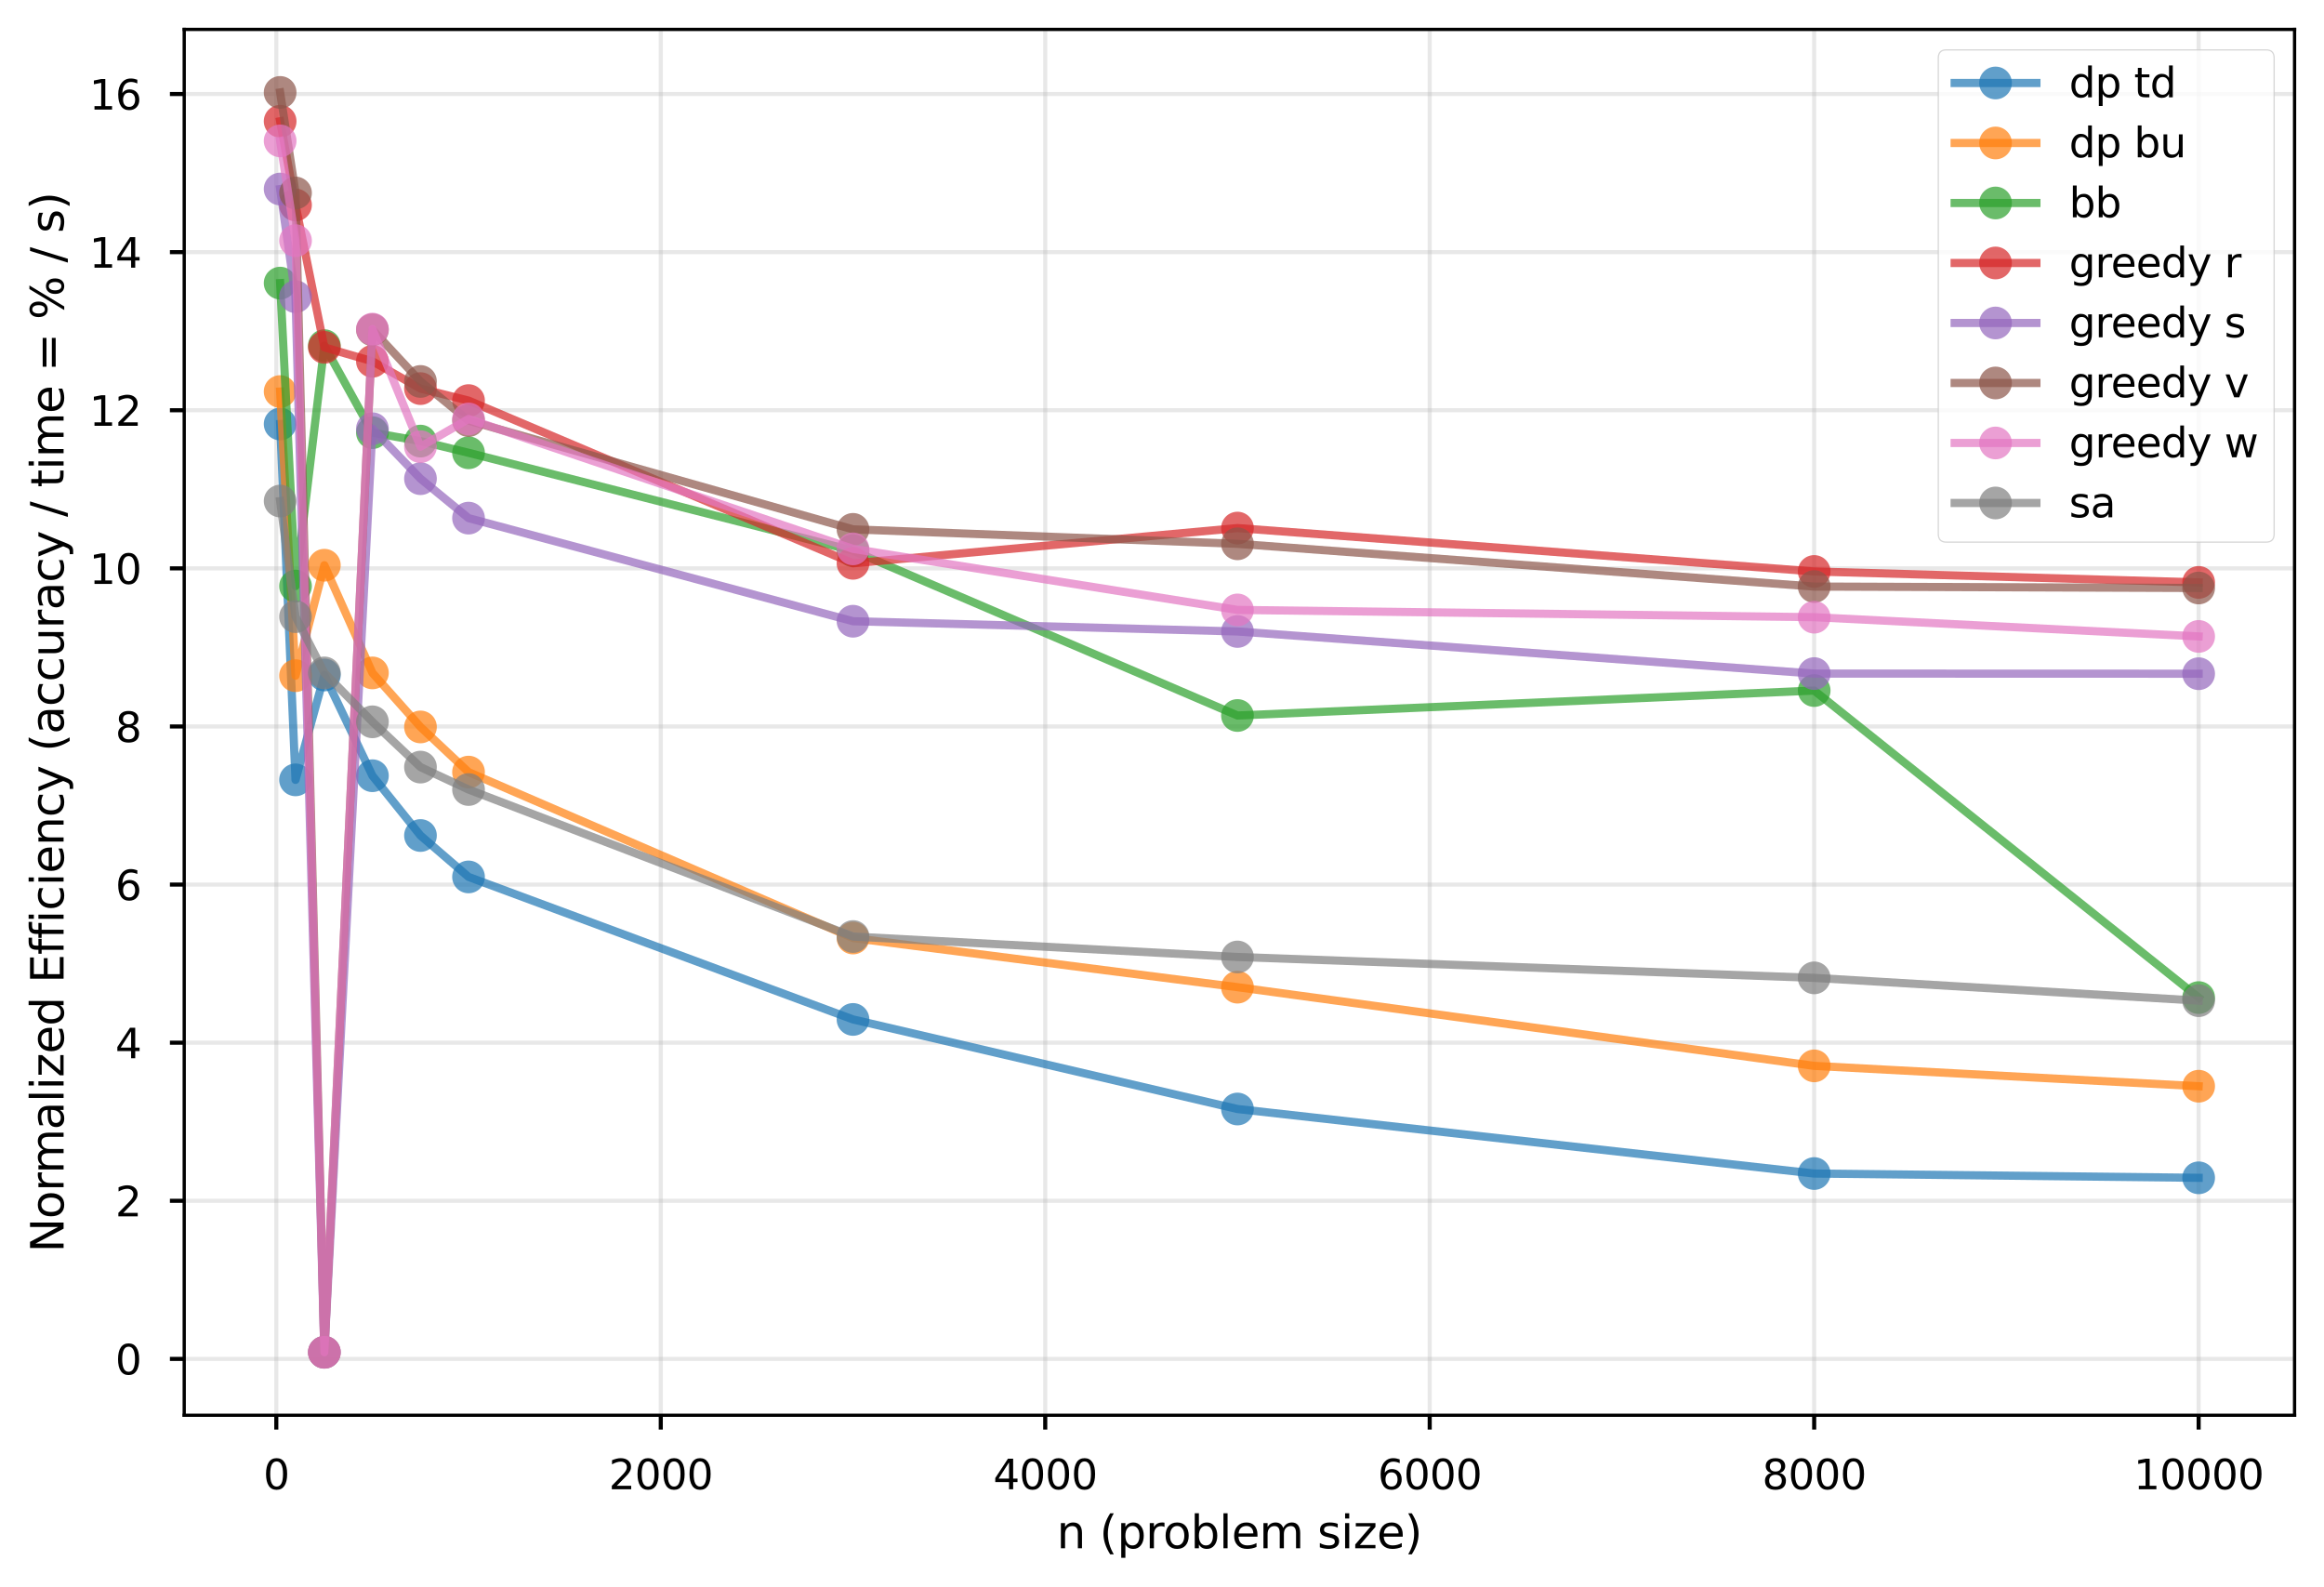 <?xml version="1.0" encoding="utf-8" standalone="no"?>
<!DOCTYPE svg PUBLIC "-//W3C//DTD SVG 1.1//EN"
  "http://www.w3.org/Graphics/SVG/1.1/DTD/svg11.dtd">
<svg xmlns:xlink="http://www.w3.org/1999/xlink" width="568.591pt" height="388.244pt" viewBox="0 0 568.591 388.244" xmlns="http://www.w3.org/2000/svg" version="1.1">
 <defs>
  <style type="text/css">*{stroke-linejoin: round; stroke-linecap: butt}</style>
 </defs>
 <g id="figure_1">
  <g id="patch_1">
   <path d="M 0 388.244 
L 568.591 388.244 
L 568.591 0 
L 0 0 
z
" style="fill: #ffffff"/>
  </g>
  <g id="axes_1">
   <g id="patch_2">
    <path d="M 45.071 346.22 
L 561.391 346.22 
L 561.391 7.2 
L 45.071 7.2 
z
" style="fill: #ffffff"/>
   </g>
   <g id="matplotlib.axis_1">
    <g id="xtick_1">
     <g id="line2d_1">
      <path d="M 67.599 346.22 
L 67.599 7.2 
" clip-path="url(#pded23fecae)" style="fill: none; stroke: #b0b0b0; stroke-opacity: 0.3; stroke-linecap: square"/>
     </g>
     <g id="line2d_2">
      <defs>
       <path id="mdfce7fea91" d="M 0 0 
L 0 3.5 
" style="stroke: #000000"/>
      </defs>
      <g>
       <use xlink:href="#mdfce7fea91" x="67.599" y="346.22" style="stroke: #000000"/>
      </g>
     </g>
     <g id="text_1">
      <!-- 0 -->
      <g transform="translate(64.418 364.318) scale(0.1 -0.1)">
       <defs>
        <path id="DejaVuSans-30" d="M 2034 4250 
Q 1547 4250 1301 3770 
Q 1056 3291 1056 2328 
Q 1056 1369 1301 889 
Q 1547 409 2034 409 
Q 2525 409 2770 889 
Q 3016 1369 3016 2328 
Q 3016 3291 2770 3770 
Q 2525 4250 2034 4250 
z
M 2034 4750 
Q 2819 4750 3233 4129 
Q 3647 3509 3647 2328 
Q 3647 1150 3233 529 
Q 2819 -91 2034 -91 
Q 1250 -91 836 529 
Q 422 1150 422 2328 
Q 422 3509 836 4129 
Q 1250 4750 2034 4750 
z
" transform="scale(0.016)"/>
       </defs>
       <use xlink:href="#DejaVuSans-30"/>
      </g>
     </g>
    </g>
    <g id="xtick_2">
     <g id="line2d_3">
      <path d="M 161.664 346.22 
L 161.664 7.2 
" clip-path="url(#pded23fecae)" style="fill: none; stroke: #b0b0b0; stroke-opacity: 0.3; stroke-linecap: square"/>
     </g>
     <g id="line2d_4">
      <g>
       <use xlink:href="#mdfce7fea91" x="161.664" y="346.22" style="stroke: #000000"/>
      </g>
     </g>
     <g id="text_2">
      <!-- 2000 -->
      <g transform="translate(148.939 364.318) scale(0.1 -0.1)">
       <defs>
        <path id="DejaVuSans-32" d="M 1228 531 
L 3431 531 
L 3431 0 
L 469 0 
L 469 531 
Q 828 903 1448 1529 
Q 2069 2156 2228 2338 
Q 2531 2678 2651 2914 
Q 2772 3150 2772 3378 
Q 2772 3750 2511 3984 
Q 2250 4219 1831 4219 
Q 1534 4219 1204 4116 
Q 875 4013 500 3803 
L 500 4441 
Q 881 4594 1212 4672 
Q 1544 4750 1819 4750 
Q 2544 4750 2975 4387 
Q 3406 4025 3406 3419 
Q 3406 3131 3298 2873 
Q 3191 2616 2906 2266 
Q 2828 2175 2409 1742 
Q 1991 1309 1228 531 
z
" transform="scale(0.016)"/>
       </defs>
       <use xlink:href="#DejaVuSans-32"/>
       <use xlink:href="#DejaVuSans-30" transform="translate(63.623 0)"/>
       <use xlink:href="#DejaVuSans-30" transform="translate(127.246 0)"/>
       <use xlink:href="#DejaVuSans-30" transform="translate(190.869 0)"/>
      </g>
     </g>
    </g>
    <g id="xtick_3">
     <g id="line2d_5">
      <path d="M 255.728 346.22 
L 255.728 7.2 
" clip-path="url(#pded23fecae)" style="fill: none; stroke: #b0b0b0; stroke-opacity: 0.3; stroke-linecap: square"/>
     </g>
     <g id="line2d_6">
      <g>
       <use xlink:href="#mdfce7fea91" x="255.728" y="346.22" style="stroke: #000000"/>
      </g>
     </g>
     <g id="text_3">
      <!-- 4000 -->
      <g transform="translate(243.003 364.318) scale(0.1 -0.1)">
       <defs>
        <path id="DejaVuSans-34" d="M 2419 4116 
L 825 1625 
L 2419 1625 
L 2419 4116 
z
M 2253 4666 
L 3047 4666 
L 3047 1625 
L 3713 1625 
L 3713 1100 
L 3047 1100 
L 3047 0 
L 2419 0 
L 2419 1100 
L 313 1100 
L 313 1709 
L 2253 4666 
z
" transform="scale(0.016)"/>
       </defs>
       <use xlink:href="#DejaVuSans-34"/>
       <use xlink:href="#DejaVuSans-30" transform="translate(63.623 0)"/>
       <use xlink:href="#DejaVuSans-30" transform="translate(127.246 0)"/>
       <use xlink:href="#DejaVuSans-30" transform="translate(190.869 0)"/>
      </g>
     </g>
    </g>
    <g id="xtick_4">
     <g id="line2d_7">
      <path d="M 349.793 346.22 
L 349.793 7.2 
" clip-path="url(#pded23fecae)" style="fill: none; stroke: #b0b0b0; stroke-opacity: 0.3; stroke-linecap: square"/>
     </g>
     <g id="line2d_8">
      <g>
       <use xlink:href="#mdfce7fea91" x="349.793" y="346.22" style="stroke: #000000"/>
      </g>
     </g>
     <g id="text_4">
      <!-- 6000 -->
      <g transform="translate(337.068 364.318) scale(0.1 -0.1)">
       <defs>
        <path id="DejaVuSans-36" d="M 2113 2584 
Q 1688 2584 1439 2293 
Q 1191 2003 1191 1497 
Q 1191 994 1439 701 
Q 1688 409 2113 409 
Q 2538 409 2786 701 
Q 3034 994 3034 1497 
Q 3034 2003 2786 2293 
Q 2538 2584 2113 2584 
z
M 3366 4563 
L 3366 3988 
Q 3128 4100 2886 4159 
Q 2644 4219 2406 4219 
Q 1781 4219 1451 3797 
Q 1122 3375 1075 2522 
Q 1259 2794 1537 2939 
Q 1816 3084 2150 3084 
Q 2853 3084 3261 2657 
Q 3669 2231 3669 1497 
Q 3669 778 3244 343 
Q 2819 -91 2113 -91 
Q 1303 -91 875 529 
Q 447 1150 447 2328 
Q 447 3434 972 4092 
Q 1497 4750 2381 4750 
Q 2619 4750 2861 4703 
Q 3103 4656 3366 4563 
z
" transform="scale(0.016)"/>
       </defs>
       <use xlink:href="#DejaVuSans-36"/>
       <use xlink:href="#DejaVuSans-30" transform="translate(63.623 0)"/>
       <use xlink:href="#DejaVuSans-30" transform="translate(127.246 0)"/>
       <use xlink:href="#DejaVuSans-30" transform="translate(190.869 0)"/>
      </g>
     </g>
    </g>
    <g id="xtick_5">
     <g id="line2d_9">
      <path d="M 443.857 346.22 
L 443.857 7.2 
" clip-path="url(#pded23fecae)" style="fill: none; stroke: #b0b0b0; stroke-opacity: 0.3; stroke-linecap: square"/>
     </g>
     <g id="line2d_10">
      <g>
       <use xlink:href="#mdfce7fea91" x="443.857" y="346.22" style="stroke: #000000"/>
      </g>
     </g>
     <g id="text_5">
      <!-- 8000 -->
      <g transform="translate(431.132 364.318) scale(0.1 -0.1)">
       <defs>
        <path id="DejaVuSans-38" d="M 2034 2216 
Q 1584 2216 1326 1975 
Q 1069 1734 1069 1313 
Q 1069 891 1326 650 
Q 1584 409 2034 409 
Q 2484 409 2743 651 
Q 3003 894 3003 1313 
Q 3003 1734 2745 1975 
Q 2488 2216 2034 2216 
z
M 1403 2484 
Q 997 2584 770 2862 
Q 544 3141 544 3541 
Q 544 4100 942 4425 
Q 1341 4750 2034 4750 
Q 2731 4750 3128 4425 
Q 3525 4100 3525 3541 
Q 3525 3141 3298 2862 
Q 3072 2584 2669 2484 
Q 3125 2378 3379 2068 
Q 3634 1759 3634 1313 
Q 3634 634 3220 271 
Q 2806 -91 2034 -91 
Q 1263 -91 848 271 
Q 434 634 434 1313 
Q 434 1759 690 2068 
Q 947 2378 1403 2484 
z
M 1172 3481 
Q 1172 3119 1398 2916 
Q 1625 2713 2034 2713 
Q 2441 2713 2670 2916 
Q 2900 3119 2900 3481 
Q 2900 3844 2670 4047 
Q 2441 4250 2034 4250 
Q 1625 4250 1398 4047 
Q 1172 3844 1172 3481 
z
" transform="scale(0.016)"/>
       </defs>
       <use xlink:href="#DejaVuSans-38"/>
       <use xlink:href="#DejaVuSans-30" transform="translate(63.623 0)"/>
       <use xlink:href="#DejaVuSans-30" transform="translate(127.246 0)"/>
       <use xlink:href="#DejaVuSans-30" transform="translate(190.869 0)"/>
      </g>
     </g>
    </g>
    <g id="xtick_6">
     <g id="line2d_11">
      <path d="M 537.922 346.22 
L 537.922 7.2 
" clip-path="url(#pded23fecae)" style="fill: none; stroke: #b0b0b0; stroke-opacity: 0.3; stroke-linecap: square"/>
     </g>
     <g id="line2d_12">
      <g>
       <use xlink:href="#mdfce7fea91" x="537.922" y="346.22" style="stroke: #000000"/>
      </g>
     </g>
     <g id="text_6">
      <!-- 10000 -->
      <g transform="translate(522.016 364.318) scale(0.1 -0.1)">
       <defs>
        <path id="DejaVuSans-31" d="M 794 531 
L 1825 531 
L 1825 4091 
L 703 3866 
L 703 4441 
L 1819 4666 
L 2450 4666 
L 2450 531 
L 3481 531 
L 3481 0 
L 794 0 
L 794 531 
z
" transform="scale(0.016)"/>
       </defs>
       <use xlink:href="#DejaVuSans-31"/>
       <use xlink:href="#DejaVuSans-30" transform="translate(63.623 0)"/>
       <use xlink:href="#DejaVuSans-30" transform="translate(127.246 0)"/>
       <use xlink:href="#DejaVuSans-30" transform="translate(190.869 0)"/>
       <use xlink:href="#DejaVuSans-30" transform="translate(254.492 0)"/>
      </g>
     </g>
    </g>
    <g id="text_7">
     <!-- n (problem size) -->
     <g transform="translate(258.538 378.756) scale(0.11 -0.11)">
      <defs>
       <path id="DejaVuSans-6e" d="M 3513 2113 
L 3513 0 
L 2938 0 
L 2938 2094 
Q 2938 2591 2744 2837 
Q 2550 3084 2163 3084 
Q 1697 3084 1428 2787 
Q 1159 2491 1159 1978 
L 1159 0 
L 581 0 
L 581 3500 
L 1159 3500 
L 1159 2956 
Q 1366 3272 1645 3428 
Q 1925 3584 2291 3584 
Q 2894 3584 3203 3211 
Q 3513 2838 3513 2113 
z
" transform="scale(0.016)"/>
       <path id="DejaVuSans-20" transform="scale(0.016)"/>
       <path id="DejaVuSans-28" d="M 1984 4856 
Q 1566 4138 1362 3434 
Q 1159 2731 1159 2009 
Q 1159 1288 1364 580 
Q 1569 -128 1984 -844 
L 1484 -844 
Q 1016 -109 783 600 
Q 550 1309 550 2009 
Q 550 2706 781 3412 
Q 1013 4119 1484 4856 
L 1984 4856 
z
" transform="scale(0.016)"/>
       <path id="DejaVuSans-70" d="M 1159 525 
L 1159 -1331 
L 581 -1331 
L 581 3500 
L 1159 3500 
L 1159 2969 
Q 1341 3281 1617 3432 
Q 1894 3584 2278 3584 
Q 2916 3584 3314 3078 
Q 3713 2572 3713 1747 
Q 3713 922 3314 415 
Q 2916 -91 2278 -91 
Q 1894 -91 1617 61 
Q 1341 213 1159 525 
z
M 3116 1747 
Q 3116 2381 2855 2742 
Q 2594 3103 2138 3103 
Q 1681 3103 1420 2742 
Q 1159 2381 1159 1747 
Q 1159 1113 1420 752 
Q 1681 391 2138 391 
Q 2594 391 2855 752 
Q 3116 1113 3116 1747 
z
" transform="scale(0.016)"/>
       <path id="DejaVuSans-72" d="M 2631 2963 
Q 2534 3019 2420 3045 
Q 2306 3072 2169 3072 
Q 1681 3072 1420 2755 
Q 1159 2438 1159 1844 
L 1159 0 
L 581 0 
L 581 3500 
L 1159 3500 
L 1159 2956 
Q 1341 3275 1631 3429 
Q 1922 3584 2338 3584 
Q 2397 3584 2469 3576 
Q 2541 3569 2628 3553 
L 2631 2963 
z
" transform="scale(0.016)"/>
       <path id="DejaVuSans-6f" d="M 1959 3097 
Q 1497 3097 1228 2736 
Q 959 2375 959 1747 
Q 959 1119 1226 758 
Q 1494 397 1959 397 
Q 2419 397 2687 759 
Q 2956 1122 2956 1747 
Q 2956 2369 2687 2733 
Q 2419 3097 1959 3097 
z
M 1959 3584 
Q 2709 3584 3137 3096 
Q 3566 2609 3566 1747 
Q 3566 888 3137 398 
Q 2709 -91 1959 -91 
Q 1206 -91 779 398 
Q 353 888 353 1747 
Q 353 2609 779 3096 
Q 1206 3584 1959 3584 
z
" transform="scale(0.016)"/>
       <path id="DejaVuSans-62" d="M 3116 1747 
Q 3116 2381 2855 2742 
Q 2594 3103 2138 3103 
Q 1681 3103 1420 2742 
Q 1159 2381 1159 1747 
Q 1159 1113 1420 752 
Q 1681 391 2138 391 
Q 2594 391 2855 752 
Q 3116 1113 3116 1747 
z
M 1159 2969 
Q 1341 3281 1617 3432 
Q 1894 3584 2278 3584 
Q 2916 3584 3314 3078 
Q 3713 2572 3713 1747 
Q 3713 922 3314 415 
Q 2916 -91 2278 -91 
Q 1894 -91 1617 61 
Q 1341 213 1159 525 
L 1159 0 
L 581 0 
L 581 4863 
L 1159 4863 
L 1159 2969 
z
" transform="scale(0.016)"/>
       <path id="DejaVuSans-6c" d="M 603 4863 
L 1178 4863 
L 1178 0 
L 603 0 
L 603 4863 
z
" transform="scale(0.016)"/>
       <path id="DejaVuSans-65" d="M 3597 1894 
L 3597 1613 
L 953 1613 
Q 991 1019 1311 708 
Q 1631 397 2203 397 
Q 2534 397 2845 478 
Q 3156 559 3463 722 
L 3463 178 
Q 3153 47 2828 -22 
Q 2503 -91 2169 -91 
Q 1331 -91 842 396 
Q 353 884 353 1716 
Q 353 2575 817 3079 
Q 1281 3584 2069 3584 
Q 2775 3584 3186 3129 
Q 3597 2675 3597 1894 
z
M 3022 2063 
Q 3016 2534 2758 2815 
Q 2500 3097 2075 3097 
Q 1594 3097 1305 2825 
Q 1016 2553 972 2059 
L 3022 2063 
z
" transform="scale(0.016)"/>
       <path id="DejaVuSans-6d" d="M 3328 2828 
Q 3544 3216 3844 3400 
Q 4144 3584 4550 3584 
Q 5097 3584 5394 3201 
Q 5691 2819 5691 2113 
L 5691 0 
L 5113 0 
L 5113 2094 
Q 5113 2597 4934 2840 
Q 4756 3084 4391 3084 
Q 3944 3084 3684 2787 
Q 3425 2491 3425 1978 
L 3425 0 
L 2847 0 
L 2847 2094 
Q 2847 2600 2669 2842 
Q 2491 3084 2119 3084 
Q 1678 3084 1418 2786 
Q 1159 2488 1159 1978 
L 1159 0 
L 581 0 
L 581 3500 
L 1159 3500 
L 1159 2956 
Q 1356 3278 1631 3431 
Q 1906 3584 2284 3584 
Q 2666 3584 2933 3390 
Q 3200 3197 3328 2828 
z
" transform="scale(0.016)"/>
       <path id="DejaVuSans-73" d="M 2834 3397 
L 2834 2853 
Q 2591 2978 2328 3040 
Q 2066 3103 1784 3103 
Q 1356 3103 1142 2972 
Q 928 2841 928 2578 
Q 928 2378 1081 2264 
Q 1234 2150 1697 2047 
L 1894 2003 
Q 2506 1872 2764 1633 
Q 3022 1394 3022 966 
Q 3022 478 2636 193 
Q 2250 -91 1575 -91 
Q 1294 -91 989 -36 
Q 684 19 347 128 
L 347 722 
Q 666 556 975 473 
Q 1284 391 1588 391 
Q 1994 391 2212 530 
Q 2431 669 2431 922 
Q 2431 1156 2273 1281 
Q 2116 1406 1581 1522 
L 1381 1569 
Q 847 1681 609 1914 
Q 372 2147 372 2553 
Q 372 3047 722 3315 
Q 1072 3584 1716 3584 
Q 2034 3584 2315 3537 
Q 2597 3491 2834 3397 
z
" transform="scale(0.016)"/>
       <path id="DejaVuSans-69" d="M 603 3500 
L 1178 3500 
L 1178 0 
L 603 0 
L 603 3500 
z
M 603 4863 
L 1178 4863 
L 1178 4134 
L 603 4134 
L 603 4863 
z
" transform="scale(0.016)"/>
       <path id="DejaVuSans-7a" d="M 353 3500 
L 3084 3500 
L 3084 2975 
L 922 459 
L 3084 459 
L 3084 0 
L 275 0 
L 275 525 
L 2438 3041 
L 353 3041 
L 353 3500 
z
" transform="scale(0.016)"/>
       <path id="DejaVuSans-29" d="M 513 4856 
L 1013 4856 
Q 1481 4119 1714 3412 
Q 1947 2706 1947 2009 
Q 1947 1309 1714 600 
Q 1481 -109 1013 -844 
L 513 -844 
Q 928 -128 1133 580 
Q 1338 1288 1338 2009 
Q 1338 2731 1133 3434 
Q 928 4138 513 4856 
z
" transform="scale(0.016)"/>
      </defs>
      <use xlink:href="#DejaVuSans-6e"/>
      <use xlink:href="#DejaVuSans-20" transform="translate(63.379 0)"/>
      <use xlink:href="#DejaVuSans-28" transform="translate(95.166 0)"/>
      <use xlink:href="#DejaVuSans-70" transform="translate(134.18 0)"/>
      <use xlink:href="#DejaVuSans-72" transform="translate(197.656 0)"/>
      <use xlink:href="#DejaVuSans-6f" transform="translate(236.52 0)"/>
      <use xlink:href="#DejaVuSans-62" transform="translate(297.701 0)"/>
      <use xlink:href="#DejaVuSans-6c" transform="translate(361.178 0)"/>
      <use xlink:href="#DejaVuSans-65" transform="translate(388.961 0)"/>
      <use xlink:href="#DejaVuSans-6d" transform="translate(450.484 0)"/>
      <use xlink:href="#DejaVuSans-20" transform="translate(547.896 0)"/>
      <use xlink:href="#DejaVuSans-73" transform="translate(579.684 0)"/>
      <use xlink:href="#DejaVuSans-69" transform="translate(631.783 0)"/>
      <use xlink:href="#DejaVuSans-7a" transform="translate(659.566 0)"/>
      <use xlink:href="#DejaVuSans-65" transform="translate(712.057 0)"/>
      <use xlink:href="#DejaVuSans-29" transform="translate(773.58 0)"/>
     </g>
    </g>
   </g>
   <g id="matplotlib.axis_2">
    <g id="ytick_1">
     <g id="line2d_13">
      <path d="M 45.071 332.441 
L 561.391 332.441 
" clip-path="url(#pded23fecae)" style="fill: none; stroke: #b0b0b0; stroke-opacity: 0.3; stroke-linecap: square"/>
     </g>
     <g id="line2d_14">
      <defs>
       <path id="m48867c6279" d="M 0 0 
L -3.5 0 
" style="stroke: #000000"/>
      </defs>
      <g>
       <use xlink:href="#m48867c6279" x="45.071" y="332.441" style="stroke: #000000"/>
      </g>
     </g>
     <g id="text_8">
      <!-- 0 -->
      <g transform="translate(28.208 336.24) scale(0.1 -0.1)">
       <use xlink:href="#DejaVuSans-30"/>
      </g>
     </g>
    </g>
    <g id="ytick_2">
     <g id="line2d_15">
      <path d="M 45.071 293.761 
L 561.391 293.761 
" clip-path="url(#pded23fecae)" style="fill: none; stroke: #b0b0b0; stroke-opacity: 0.3; stroke-linecap: square"/>
     </g>
     <g id="line2d_16">
      <g>
       <use xlink:href="#m48867c6279" x="45.071" y="293.761" style="stroke: #000000"/>
      </g>
     </g>
     <g id="text_9">
      <!-- 2 -->
      <g transform="translate(28.208 297.56) scale(0.1 -0.1)">
       <use xlink:href="#DejaVuSans-32"/>
      </g>
     </g>
    </g>
    <g id="ytick_3">
     <g id="line2d_17">
      <path d="M 45.071 255.081 
L 561.391 255.081 
" clip-path="url(#pded23fecae)" style="fill: none; stroke: #b0b0b0; stroke-opacity: 0.3; stroke-linecap: square"/>
     </g>
     <g id="line2d_18">
      <g>
       <use xlink:href="#m48867c6279" x="45.071" y="255.081" style="stroke: #000000"/>
      </g>
     </g>
     <g id="text_10">
      <!-- 4 -->
      <g transform="translate(28.208 258.881) scale(0.1 -0.1)">
       <use xlink:href="#DejaVuSans-34"/>
      </g>
     </g>
    </g>
    <g id="ytick_4">
     <g id="line2d_19">
      <path d="M 45.071 216.402 
L 561.391 216.402 
" clip-path="url(#pded23fecae)" style="fill: none; stroke: #b0b0b0; stroke-opacity: 0.3; stroke-linecap: square"/>
     </g>
     <g id="line2d_20">
      <g>
       <use xlink:href="#m48867c6279" x="45.071" y="216.402" style="stroke: #000000"/>
      </g>
     </g>
     <g id="text_11">
      <!-- 6 -->
      <g transform="translate(28.208 220.201) scale(0.1 -0.1)">
       <use xlink:href="#DejaVuSans-36"/>
      </g>
     </g>
    </g>
    <g id="ytick_5">
     <g id="line2d_21">
      <path d="M 45.071 177.722 
L 561.391 177.722 
" clip-path="url(#pded23fecae)" style="fill: none; stroke: #b0b0b0; stroke-opacity: 0.3; stroke-linecap: square"/>
     </g>
     <g id="line2d_22">
      <g>
       <use xlink:href="#m48867c6279" x="45.071" y="177.722" style="stroke: #000000"/>
      </g>
     </g>
     <g id="text_12">
      <!-- 8 -->
      <g transform="translate(28.208 181.521) scale(0.1 -0.1)">
       <use xlink:href="#DejaVuSans-38"/>
      </g>
     </g>
    </g>
    <g id="ytick_6">
     <g id="line2d_23">
      <path d="M 45.071 139.042 
L 561.391 139.042 
" clip-path="url(#pded23fecae)" style="fill: none; stroke: #b0b0b0; stroke-opacity: 0.3; stroke-linecap: square"/>
     </g>
     <g id="line2d_24">
      <g>
       <use xlink:href="#m48867c6279" x="45.071" y="139.042" style="stroke: #000000"/>
      </g>
     </g>
     <g id="text_13">
      <!-- 10 -->
      <g transform="translate(21.846 142.842) scale(0.1 -0.1)">
       <use xlink:href="#DejaVuSans-31"/>
       <use xlink:href="#DejaVuSans-30" transform="translate(63.623 0)"/>
      </g>
     </g>
    </g>
    <g id="ytick_7">
     <g id="line2d_25">
      <path d="M 45.071 100.363 
L 561.391 100.363 
" clip-path="url(#pded23fecae)" style="fill: none; stroke: #b0b0b0; stroke-opacity: 0.3; stroke-linecap: square"/>
     </g>
     <g id="line2d_26">
      <g>
       <use xlink:href="#m48867c6279" x="45.071" y="100.363" style="stroke: #000000"/>
      </g>
     </g>
     <g id="text_14">
      <!-- 12 -->
      <g transform="translate(21.846 104.162) scale(0.1 -0.1)">
       <use xlink:href="#DejaVuSans-31"/>
       <use xlink:href="#DejaVuSans-32" transform="translate(63.623 0)"/>
      </g>
     </g>
    </g>
    <g id="ytick_8">
     <g id="line2d_27">
      <path d="M 45.071 61.683 
L 561.391 61.683 
" clip-path="url(#pded23fecae)" style="fill: none; stroke: #b0b0b0; stroke-opacity: 0.3; stroke-linecap: square"/>
     </g>
     <g id="line2d_28">
      <g>
       <use xlink:href="#m48867c6279" x="45.071" y="61.683" style="stroke: #000000"/>
      </g>
     </g>
     <g id="text_15">
      <!-- 14 -->
      <g transform="translate(21.846 65.482) scale(0.1 -0.1)">
       <use xlink:href="#DejaVuSans-31"/>
       <use xlink:href="#DejaVuSans-34" transform="translate(63.623 0)"/>
      </g>
     </g>
    </g>
    <g id="ytick_9">
     <g id="line2d_29">
      <path d="M 45.071 23.003 
L 561.391 23.003 
" clip-path="url(#pded23fecae)" style="fill: none; stroke: #b0b0b0; stroke-opacity: 0.3; stroke-linecap: square"/>
     </g>
     <g id="line2d_30">
      <g>
       <use xlink:href="#m48867c6279" x="45.071" y="23.003" style="stroke: #000000"/>
      </g>
     </g>
     <g id="text_16">
      <!-- 16 -->
      <g transform="translate(21.846 26.803) scale(0.1 -0.1)">
       <use xlink:href="#DejaVuSans-31"/>
       <use xlink:href="#DejaVuSans-36" transform="translate(63.623 0)"/>
      </g>
     </g>
    </g>
    <g id="text_17">
     <!-- Normalized Efficiency (accuracy / time = % / s) -->
     <g transform="translate(15.558 306.4) rotate(-90) scale(0.11 -0.11)">
      <defs>
       <path id="DejaVuSans-4e" d="M 628 4666 
L 1478 4666 
L 3547 763 
L 3547 4666 
L 4159 4666 
L 4159 0 
L 3309 0 
L 1241 3903 
L 1241 0 
L 628 0 
L 628 4666 
z
" transform="scale(0.016)"/>
       <path id="DejaVuSans-61" d="M 2194 1759 
Q 1497 1759 1228 1600 
Q 959 1441 959 1056 
Q 959 750 1161 570 
Q 1363 391 1709 391 
Q 2188 391 2477 730 
Q 2766 1069 2766 1631 
L 2766 1759 
L 2194 1759 
z
M 3341 1997 
L 3341 0 
L 2766 0 
L 2766 531 
Q 2569 213 2275 61 
Q 1981 -91 1556 -91 
Q 1019 -91 701 211 
Q 384 513 384 1019 
Q 384 1609 779 1909 
Q 1175 2209 1959 2209 
L 2766 2209 
L 2766 2266 
Q 2766 2663 2505 2880 
Q 2244 3097 1772 3097 
Q 1472 3097 1187 3025 
Q 903 2953 641 2809 
L 641 3341 
Q 956 3463 1253 3523 
Q 1550 3584 1831 3584 
Q 2591 3584 2966 3190 
Q 3341 2797 3341 1997 
z
" transform="scale(0.016)"/>
       <path id="DejaVuSans-64" d="M 2906 2969 
L 2906 4863 
L 3481 4863 
L 3481 0 
L 2906 0 
L 2906 525 
Q 2725 213 2448 61 
Q 2172 -91 1784 -91 
Q 1150 -91 751 415 
Q 353 922 353 1747 
Q 353 2572 751 3078 
Q 1150 3584 1784 3584 
Q 2172 3584 2448 3432 
Q 2725 3281 2906 2969 
z
M 947 1747 
Q 947 1113 1208 752 
Q 1469 391 1925 391 
Q 2381 391 2643 752 
Q 2906 1113 2906 1747 
Q 2906 2381 2643 2742 
Q 2381 3103 1925 3103 
Q 1469 3103 1208 2742 
Q 947 2381 947 1747 
z
" transform="scale(0.016)"/>
       <path id="DejaVuSans-45" d="M 628 4666 
L 3578 4666 
L 3578 4134 
L 1259 4134 
L 1259 2753 
L 3481 2753 
L 3481 2222 
L 1259 2222 
L 1259 531 
L 3634 531 
L 3634 0 
L 628 0 
L 628 4666 
z
" transform="scale(0.016)"/>
       <path id="DejaVuSans-66" d="M 2375 4863 
L 2375 4384 
L 1825 4384 
Q 1516 4384 1395 4259 
Q 1275 4134 1275 3809 
L 1275 3500 
L 2222 3500 
L 2222 3053 
L 1275 3053 
L 1275 0 
L 697 0 
L 697 3053 
L 147 3053 
L 147 3500 
L 697 3500 
L 697 3744 
Q 697 4328 969 4595 
Q 1241 4863 1831 4863 
L 2375 4863 
z
" transform="scale(0.016)"/>
       <path id="DejaVuSans-63" d="M 3122 3366 
L 3122 2828 
Q 2878 2963 2633 3030 
Q 2388 3097 2138 3097 
Q 1578 3097 1268 2742 
Q 959 2388 959 1747 
Q 959 1106 1268 751 
Q 1578 397 2138 397 
Q 2388 397 2633 464 
Q 2878 531 3122 666 
L 3122 134 
Q 2881 22 2623 -34 
Q 2366 -91 2075 -91 
Q 1284 -91 818 406 
Q 353 903 353 1747 
Q 353 2603 823 3093 
Q 1294 3584 2113 3584 
Q 2378 3584 2631 3529 
Q 2884 3475 3122 3366 
z
" transform="scale(0.016)"/>
       <path id="DejaVuSans-79" d="M 2059 -325 
Q 1816 -950 1584 -1140 
Q 1353 -1331 966 -1331 
L 506 -1331 
L 506 -850 
L 844 -850 
Q 1081 -850 1212 -737 
Q 1344 -625 1503 -206 
L 1606 56 
L 191 3500 
L 800 3500 
L 1894 763 
L 2988 3500 
L 3597 3500 
L 2059 -325 
z
" transform="scale(0.016)"/>
       <path id="DejaVuSans-75" d="M 544 1381 
L 544 3500 
L 1119 3500 
L 1119 1403 
Q 1119 906 1312 657 
Q 1506 409 1894 409 
Q 2359 409 2629 706 
Q 2900 1003 2900 1516 
L 2900 3500 
L 3475 3500 
L 3475 0 
L 2900 0 
L 2900 538 
Q 2691 219 2414 64 
Q 2138 -91 1772 -91 
Q 1169 -91 856 284 
Q 544 659 544 1381 
z
M 1991 3584 
L 1991 3584 
z
" transform="scale(0.016)"/>
       <path id="DejaVuSans-2f" d="M 1625 4666 
L 2156 4666 
L 531 -594 
L 0 -594 
L 1625 4666 
z
" transform="scale(0.016)"/>
       <path id="DejaVuSans-74" d="M 1172 4494 
L 1172 3500 
L 2356 3500 
L 2356 3053 
L 1172 3053 
L 1172 1153 
Q 1172 725 1289 603 
Q 1406 481 1766 481 
L 2356 481 
L 2356 0 
L 1766 0 
Q 1100 0 847 248 
Q 594 497 594 1153 
L 594 3053 
L 172 3053 
L 172 3500 
L 594 3500 
L 594 4494 
L 1172 4494 
z
" transform="scale(0.016)"/>
       <path id="DejaVuSans-3d" d="M 678 2906 
L 4684 2906 
L 4684 2381 
L 678 2381 
L 678 2906 
z
M 678 1631 
L 4684 1631 
L 4684 1100 
L 678 1100 
L 678 1631 
z
" transform="scale(0.016)"/>
       <path id="DejaVuSans-25" d="M 4653 2053 
Q 4381 2053 4226 1822 
Q 4072 1591 4072 1178 
Q 4072 772 4226 539 
Q 4381 306 4653 306 
Q 4919 306 5073 539 
Q 5228 772 5228 1178 
Q 5228 1588 5073 1820 
Q 4919 2053 4653 2053 
z
M 4653 2450 
Q 5147 2450 5437 2106 
Q 5728 1763 5728 1178 
Q 5728 594 5436 251 
Q 5144 -91 4653 -91 
Q 4153 -91 3862 251 
Q 3572 594 3572 1178 
Q 3572 1766 3864 2108 
Q 4156 2450 4653 2450 
z
M 1428 4353 
Q 1159 4353 1004 4120 
Q 850 3888 850 3481 
Q 850 3069 1003 2837 
Q 1156 2606 1428 2606 
Q 1700 2606 1854 2837 
Q 2009 3069 2009 3481 
Q 2009 3884 1853 4118 
Q 1697 4353 1428 4353 
z
M 4250 4750 
L 4750 4750 
L 1831 -91 
L 1331 -91 
L 4250 4750 
z
M 1428 4750 
Q 1922 4750 2215 4408 
Q 2509 4066 2509 3481 
Q 2509 2891 2217 2550 
Q 1925 2209 1428 2209 
Q 931 2209 642 2551 
Q 353 2894 353 3481 
Q 353 4063 643 4406 
Q 934 4750 1428 4750 
z
" transform="scale(0.016)"/>
      </defs>
      <use xlink:href="#DejaVuSans-4e"/>
      <use xlink:href="#DejaVuSans-6f" transform="translate(74.805 0)"/>
      <use xlink:href="#DejaVuSans-72" transform="translate(135.986 0)"/>
      <use xlink:href="#DejaVuSans-6d" transform="translate(175.35 0)"/>
      <use xlink:href="#DejaVuSans-61" transform="translate(272.762 0)"/>
      <use xlink:href="#DejaVuSans-6c" transform="translate(334.041 0)"/>
      <use xlink:href="#DejaVuSans-69" transform="translate(361.824 0)"/>
      <use xlink:href="#DejaVuSans-7a" transform="translate(389.607 0)"/>
      <use xlink:href="#DejaVuSans-65" transform="translate(442.098 0)"/>
      <use xlink:href="#DejaVuSans-64" transform="translate(503.621 0)"/>
      <use xlink:href="#DejaVuSans-20" transform="translate(567.098 0)"/>
      <use xlink:href="#DejaVuSans-45" transform="translate(598.885 0)"/>
      <use xlink:href="#DejaVuSans-66" transform="translate(662.068 0)"/>
      <use xlink:href="#DejaVuSans-66" transform="translate(697.273 0)"/>
      <use xlink:href="#DejaVuSans-69" transform="translate(732.479 0)"/>
      <use xlink:href="#DejaVuSans-63" transform="translate(760.262 0)"/>
      <use xlink:href="#DejaVuSans-69" transform="translate(815.242 0)"/>
      <use xlink:href="#DejaVuSans-65" transform="translate(843.025 0)"/>
      <use xlink:href="#DejaVuSans-6e" transform="translate(904.549 0)"/>
      <use xlink:href="#DejaVuSans-63" transform="translate(967.928 0)"/>
      <use xlink:href="#DejaVuSans-79" transform="translate(1022.908 0)"/>
      <use xlink:href="#DejaVuSans-20" transform="translate(1082.088 0)"/>
      <use xlink:href="#DejaVuSans-28" transform="translate(1113.875 0)"/>
      <use xlink:href="#DejaVuSans-61" transform="translate(1152.889 0)"/>
      <use xlink:href="#DejaVuSans-63" transform="translate(1214.168 0)"/>
      <use xlink:href="#DejaVuSans-63" transform="translate(1269.148 0)"/>
      <use xlink:href="#DejaVuSans-75" transform="translate(1324.129 0)"/>
      <use xlink:href="#DejaVuSans-72" transform="translate(1387.508 0)"/>
      <use xlink:href="#DejaVuSans-61" transform="translate(1428.621 0)"/>
      <use xlink:href="#DejaVuSans-63" transform="translate(1489.9 0)"/>
      <use xlink:href="#DejaVuSans-79" transform="translate(1544.881 0)"/>
      <use xlink:href="#DejaVuSans-20" transform="translate(1604.061 0)"/>
      <use xlink:href="#DejaVuSans-2f" transform="translate(1635.848 0)"/>
      <use xlink:href="#DejaVuSans-20" transform="translate(1669.539 0)"/>
      <use xlink:href="#DejaVuSans-74" transform="translate(1701.326 0)"/>
      <use xlink:href="#DejaVuSans-69" transform="translate(1740.535 0)"/>
      <use xlink:href="#DejaVuSans-6d" transform="translate(1768.318 0)"/>
      <use xlink:href="#DejaVuSans-65" transform="translate(1865.73 0)"/>
      <use xlink:href="#DejaVuSans-20" transform="translate(1927.254 0)"/>
      <use xlink:href="#DejaVuSans-3d" transform="translate(1959.041 0)"/>
      <use xlink:href="#DejaVuSans-20" transform="translate(2042.83 0)"/>
      <use xlink:href="#DejaVuSans-25" transform="translate(2074.617 0)"/>
      <use xlink:href="#DejaVuSans-20" transform="translate(2169.637 0)"/>
      <use xlink:href="#DejaVuSans-2f" transform="translate(2201.424 0)"/>
      <use xlink:href="#DejaVuSans-20" transform="translate(2235.115 0)"/>
      <use xlink:href="#DejaVuSans-73" transform="translate(2266.902 0)"/>
      <use xlink:href="#DejaVuSans-29" transform="translate(2319.002 0)"/>
     </g>
    </g>
   </g>
   <g id="line2d_31">
    <path d="M 68.54 103.73 
L 72.303 190.781 
L 79.357 165.129 
L 91.116 189.769 
L 102.874 204.394 
L 114.632 214.525 
L 208.696 249.389 
L 302.761 271.302 
L 443.857 287.087 
L 537.922 288.132 
" clip-path="url(#pded23fecae)" style="fill: none; stroke: #1f77b4; stroke-opacity: 0.7; stroke-width: 2; stroke-linecap: square"/>
    <defs>
     <path id="md047834a2c" d="M 0 4 
C 1.061 4 2.078 3.579 2.828 2.828 
C 3.579 2.078 4 1.061 4 0 
C 4 -1.061 3.579 -2.078 2.828 -2.828 
C 2.078 -3.579 1.061 -4 0 -4 
C -1.061 -4 -2.078 -3.579 -2.828 -2.828 
C -3.579 -2.078 -4 -1.061 -4 0 
C -4 1.061 -3.579 2.078 -2.828 2.828 
C -2.078 3.579 -1.061 4 0 4 
z
"/>
    </defs>
    <g clip-path="url(#pded23fecae)">
     <use xlink:href="#md047834a2c" x="68.54" y="103.73" style="fill: #1f77b4; fill-opacity: 0.7"/>
     <use xlink:href="#md047834a2c" x="72.303" y="190.781" style="fill: #1f77b4; fill-opacity: 0.7"/>
     <use xlink:href="#md047834a2c" x="79.357" y="165.129" style="fill: #1f77b4; fill-opacity: 0.7"/>
     <use xlink:href="#md047834a2c" x="91.116" y="189.769" style="fill: #1f77b4; fill-opacity: 0.7"/>
     <use xlink:href="#md047834a2c" x="102.874" y="204.394" style="fill: #1f77b4; fill-opacity: 0.7"/>
     <use xlink:href="#md047834a2c" x="114.632" y="214.525" style="fill: #1f77b4; fill-opacity: 0.7"/>
     <use xlink:href="#md047834a2c" x="208.696" y="249.389" style="fill: #1f77b4; fill-opacity: 0.7"/>
     <use xlink:href="#md047834a2c" x="302.761" y="271.302" style="fill: #1f77b4; fill-opacity: 0.7"/>
     <use xlink:href="#md047834a2c" x="443.857" y="287.087" style="fill: #1f77b4; fill-opacity: 0.7"/>
     <use xlink:href="#md047834a2c" x="537.922" y="288.132" style="fill: #1f77b4; fill-opacity: 0.7"/>
    </g>
   </g>
   <g id="line2d_32">
    <path d="M 68.54 95.785 
L 72.303 165.297 
L 79.357 138.274 
L 91.116 164.616 
L 102.874 177.836 
L 114.632 188.882 
L 208.696 229.472 
L 302.761 241.496 
L 443.857 260.749 
L 537.922 265.725 
" clip-path="url(#pded23fecae)" style="fill: none; stroke: #ff7f0e; stroke-opacity: 0.7; stroke-width: 2; stroke-linecap: square"/>
    <defs>
     <path id="mb4ab78c186" d="M 0 4 
C 1.061 4 2.078 3.579 2.828 2.828 
C 3.579 2.078 4 1.061 4 0 
C 4 -1.061 3.579 -2.078 2.828 -2.828 
C 2.078 -3.579 1.061 -4 0 -4 
C -1.061 -4 -2.078 -3.579 -2.828 -2.828 
C -3.579 -2.078 -4 -1.061 -4 0 
C -4 1.061 -3.579 2.078 -2.828 2.828 
C -2.078 3.579 -1.061 4 0 4 
z
"/>
    </defs>
    <g clip-path="url(#pded23fecae)">
     <use xlink:href="#mb4ab78c186" x="68.54" y="95.785" style="fill: #ff7f0e; fill-opacity: 0.7"/>
     <use xlink:href="#mb4ab78c186" x="72.303" y="165.297" style="fill: #ff7f0e; fill-opacity: 0.7"/>
     <use xlink:href="#mb4ab78c186" x="79.357" y="138.274" style="fill: #ff7f0e; fill-opacity: 0.7"/>
     <use xlink:href="#mb4ab78c186" x="91.116" y="164.616" style="fill: #ff7f0e; fill-opacity: 0.7"/>
     <use xlink:href="#mb4ab78c186" x="102.874" y="177.836" style="fill: #ff7f0e; fill-opacity: 0.7"/>
     <use xlink:href="#mb4ab78c186" x="114.632" y="188.882" style="fill: #ff7f0e; fill-opacity: 0.7"/>
     <use xlink:href="#mb4ab78c186" x="208.696" y="229.472" style="fill: #ff7f0e; fill-opacity: 0.7"/>
     <use xlink:href="#mb4ab78c186" x="302.761" y="241.496" style="fill: #ff7f0e; fill-opacity: 0.7"/>
     <use xlink:href="#mb4ab78c186" x="443.857" y="260.749" style="fill: #ff7f0e; fill-opacity: 0.7"/>
     <use xlink:href="#mb4ab78c186" x="537.922" y="265.725" style="fill: #ff7f0e; fill-opacity: 0.7"/>
    </g>
   </g>
   <g id="line2d_33">
    <path d="M 68.54 69.257 
L 72.303 143.375 
L 79.357 84.556 
L 91.116 105.843 
L 102.874 107.907 
L 114.632 110.767 
L 208.696 134.719 
L 302.761 175.035 
L 443.857 168.933 
L 537.922 244.042 
" clip-path="url(#pded23fecae)" style="fill: none; stroke: #2ca02c; stroke-opacity: 0.7; stroke-width: 2; stroke-linecap: square"/>
    <defs>
     <path id="md02e6dd4b0" d="M 0 4 
C 1.061 4 2.078 3.579 2.828 2.828 
C 3.579 2.078 4 1.061 4 0 
C 4 -1.061 3.579 -2.078 2.828 -2.828 
C 2.078 -3.579 1.061 -4 0 -4 
C -1.061 -4 -2.078 -3.579 -2.828 -2.828 
C -3.579 -2.078 -4 -1.061 -4 0 
C -4 1.061 -3.579 2.078 -2.828 2.828 
C -2.078 3.579 -1.061 4 0 4 
z
"/>
    </defs>
    <g clip-path="url(#pded23fecae)">
     <use xlink:href="#md02e6dd4b0" x="68.54" y="69.257" style="fill: #2ca02c; fill-opacity: 0.7"/>
     <use xlink:href="#md02e6dd4b0" x="72.303" y="143.375" style="fill: #2ca02c; fill-opacity: 0.7"/>
     <use xlink:href="#md02e6dd4b0" x="79.357" y="84.556" style="fill: #2ca02c; fill-opacity: 0.7"/>
     <use xlink:href="#md02e6dd4b0" x="91.116" y="105.843" style="fill: #2ca02c; fill-opacity: 0.7"/>
     <use xlink:href="#md02e6dd4b0" x="102.874" y="107.907" style="fill: #2ca02c; fill-opacity: 0.7"/>
     <use xlink:href="#md02e6dd4b0" x="114.632" y="110.767" style="fill: #2ca02c; fill-opacity: 0.7"/>
     <use xlink:href="#md02e6dd4b0" x="208.696" y="134.719" style="fill: #2ca02c; fill-opacity: 0.7"/>
     <use xlink:href="#md02e6dd4b0" x="302.761" y="175.035" style="fill: #2ca02c; fill-opacity: 0.7"/>
     <use xlink:href="#md02e6dd4b0" x="443.857" y="168.933" style="fill: #2ca02c; fill-opacity: 0.7"/>
     <use xlink:href="#md02e6dd4b0" x="537.922" y="244.042" style="fill: #2ca02c; fill-opacity: 0.7"/>
    </g>
   </g>
   <g id="line2d_34">
    <path d="M 68.54 29.663 
L 72.303 50.138 
L 79.357 84.972 
L 91.116 88.384 
L 102.874 95.066 
L 114.632 97.996 
L 208.696 137.809 
L 302.761 129.185 
L 443.857 139.798 
L 537.922 142.473 
" clip-path="url(#pded23fecae)" style="fill: none; stroke: #d62728; stroke-opacity: 0.7; stroke-width: 2; stroke-linecap: square"/>
    <defs>
     <path id="ma5f5dd3470" d="M 0 4 
C 1.061 4 2.078 3.579 2.828 2.828 
C 3.579 2.078 4 1.061 4 0 
C 4 -1.061 3.579 -2.078 2.828 -2.828 
C 2.078 -3.579 1.061 -4 0 -4 
C -1.061 -4 -2.078 -3.579 -2.828 -2.828 
C -3.579 -2.078 -4 -1.061 -4 0 
C -4 1.061 -3.579 2.078 -2.828 2.828 
C -2.078 3.579 -1.061 4 0 4 
z
"/>
    </defs>
    <g clip-path="url(#pded23fecae)">
     <use xlink:href="#ma5f5dd3470" x="68.54" y="29.663" style="fill: #d62728; fill-opacity: 0.7"/>
     <use xlink:href="#ma5f5dd3470" x="72.303" y="50.138" style="fill: #d62728; fill-opacity: 0.7"/>
     <use xlink:href="#ma5f5dd3470" x="79.357" y="84.972" style="fill: #d62728; fill-opacity: 0.7"/>
     <use xlink:href="#ma5f5dd3470" x="91.116" y="88.384" style="fill: #d62728; fill-opacity: 0.7"/>
     <use xlink:href="#ma5f5dd3470" x="102.874" y="95.066" style="fill: #d62728; fill-opacity: 0.7"/>
     <use xlink:href="#ma5f5dd3470" x="114.632" y="97.996" style="fill: #d62728; fill-opacity: 0.7"/>
     <use xlink:href="#ma5f5dd3470" x="208.696" y="137.809" style="fill: #d62728; fill-opacity: 0.7"/>
     <use xlink:href="#ma5f5dd3470" x="302.761" y="129.185" style="fill: #d62728; fill-opacity: 0.7"/>
     <use xlink:href="#ma5f5dd3470" x="443.857" y="139.798" style="fill: #d62728; fill-opacity: 0.7"/>
     <use xlink:href="#ma5f5dd3470" x="537.922" y="142.473" style="fill: #d62728; fill-opacity: 0.7"/>
    </g>
   </g>
   <g id="line2d_35">
    <path d="M 68.54 46.242 
L 72.303 72.581 
L 79.357 330.81 
L 91.116 104.873 
L 102.874 117.102 
L 114.632 126.749 
L 208.696 151.974 
L 302.761 154.479 
L 443.857 164.782 
L 537.922 164.812 
" clip-path="url(#pded23fecae)" style="fill: none; stroke: #9467bd; stroke-opacity: 0.7; stroke-width: 2; stroke-linecap: square"/>
    <defs>
     <path id="mad4f68c754" d="M 0 4 
C 1.061 4 2.078 3.579 2.828 2.828 
C 3.579 2.078 4 1.061 4 0 
C 4 -1.061 3.579 -2.078 2.828 -2.828 
C 2.078 -3.579 1.061 -4 0 -4 
C -1.061 -4 -2.078 -3.579 -2.828 -2.828 
C -3.579 -2.078 -4 -1.061 -4 0 
C -4 1.061 -3.579 2.078 -2.828 2.828 
C -2.078 3.579 -1.061 4 0 4 
z
"/>
    </defs>
    <g clip-path="url(#pded23fecae)">
     <use xlink:href="#mad4f68c754" x="68.54" y="46.242" style="fill: #9467bd; fill-opacity: 0.7"/>
     <use xlink:href="#mad4f68c754" x="72.303" y="72.581" style="fill: #9467bd; fill-opacity: 0.7"/>
     <use xlink:href="#mad4f68c754" x="79.357" y="330.81" style="fill: #9467bd; fill-opacity: 0.7"/>
     <use xlink:href="#mad4f68c754" x="91.116" y="104.873" style="fill: #9467bd; fill-opacity: 0.7"/>
     <use xlink:href="#mad4f68c754" x="102.874" y="117.102" style="fill: #9467bd; fill-opacity: 0.7"/>
     <use xlink:href="#mad4f68c754" x="114.632" y="126.749" style="fill: #9467bd; fill-opacity: 0.7"/>
     <use xlink:href="#mad4f68c754" x="208.696" y="151.974" style="fill: #9467bd; fill-opacity: 0.7"/>
     <use xlink:href="#mad4f68c754" x="302.761" y="154.479" style="fill: #9467bd; fill-opacity: 0.7"/>
     <use xlink:href="#mad4f68c754" x="443.857" y="164.782" style="fill: #9467bd; fill-opacity: 0.7"/>
     <use xlink:href="#mad4f68c754" x="537.922" y="164.812" style="fill: #9467bd; fill-opacity: 0.7"/>
    </g>
   </g>
   <g id="line2d_36">
    <path d="M 68.54 22.61 
L 72.303 47.209 
L 79.357 330.81 
L 91.116 80.674 
L 102.874 93.315 
L 114.632 102.896 
L 208.696 129.5 
L 302.761 133.035 
L 443.857 143.493 
L 537.922 143.841 
" clip-path="url(#pded23fecae)" style="fill: none; stroke: #8c564b; stroke-opacity: 0.7; stroke-width: 2; stroke-linecap: square"/>
    <defs>
     <path id="m0799112e21" d="M 0 4 
C 1.061 4 2.078 3.579 2.828 2.828 
C 3.579 2.078 4 1.061 4 0 
C 4 -1.061 3.579 -2.078 2.828 -2.828 
C 2.078 -3.579 1.061 -4 0 -4 
C -1.061 -4 -2.078 -3.579 -2.828 -2.828 
C -3.579 -2.078 -4 -1.061 -4 0 
C -4 1.061 -3.579 2.078 -2.828 2.828 
C -2.078 3.579 -1.061 4 0 4 
z
"/>
    </defs>
    <g clip-path="url(#pded23fecae)">
     <use xlink:href="#m0799112e21" x="68.54" y="22.61" style="fill: #8c564b; fill-opacity: 0.7"/>
     <use xlink:href="#m0799112e21" x="72.303" y="47.209" style="fill: #8c564b; fill-opacity: 0.7"/>
     <use xlink:href="#m0799112e21" x="79.357" y="330.81" style="fill: #8c564b; fill-opacity: 0.7"/>
     <use xlink:href="#m0799112e21" x="91.116" y="80.674" style="fill: #8c564b; fill-opacity: 0.7"/>
     <use xlink:href="#m0799112e21" x="102.874" y="93.315" style="fill: #8c564b; fill-opacity: 0.7"/>
     <use xlink:href="#m0799112e21" x="114.632" y="102.896" style="fill: #8c564b; fill-opacity: 0.7"/>
     <use xlink:href="#m0799112e21" x="208.696" y="129.5" style="fill: #8c564b; fill-opacity: 0.7"/>
     <use xlink:href="#m0799112e21" x="302.761" y="133.035" style="fill: #8c564b; fill-opacity: 0.7"/>
     <use xlink:href="#m0799112e21" x="443.857" y="143.493" style="fill: #8c564b; fill-opacity: 0.7"/>
     <use xlink:href="#m0799112e21" x="537.922" y="143.841" style="fill: #8c564b; fill-opacity: 0.7"/>
    </g>
   </g>
   <g id="line2d_37">
    <path d="M 68.54 34.468 
L 72.303 58.878 
L 79.357 330.81 
L 91.116 80.511 
L 102.874 109.275 
L 114.632 102.494 
L 208.696 134.274 
L 302.761 149.208 
L 443.857 150.985 
L 537.922 155.691 
" clip-path="url(#pded23fecae)" style="fill: none; stroke: #e377c2; stroke-opacity: 0.7; stroke-width: 2; stroke-linecap: square"/>
    <defs>
     <path id="mec481eb9df" d="M 0 4 
C 1.061 4 2.078 3.579 2.828 2.828 
C 3.579 2.078 4 1.061 4 0 
C 4 -1.061 3.579 -2.078 2.828 -2.828 
C 2.078 -3.579 1.061 -4 0 -4 
C -1.061 -4 -2.078 -3.579 -2.828 -2.828 
C -3.579 -2.078 -4 -1.061 -4 0 
C -4 1.061 -3.579 2.078 -2.828 2.828 
C -2.078 3.579 -1.061 4 0 4 
z
"/>
    </defs>
    <g clip-path="url(#pded23fecae)">
     <use xlink:href="#mec481eb9df" x="68.54" y="34.468" style="fill: #e377c2; fill-opacity: 0.7"/>
     <use xlink:href="#mec481eb9df" x="72.303" y="58.878" style="fill: #e377c2; fill-opacity: 0.7"/>
     <use xlink:href="#mec481eb9df" x="79.357" y="330.81" style="fill: #e377c2; fill-opacity: 0.7"/>
     <use xlink:href="#mec481eb9df" x="91.116" y="80.511" style="fill: #e377c2; fill-opacity: 0.7"/>
     <use xlink:href="#mec481eb9df" x="102.874" y="109.275" style="fill: #e377c2; fill-opacity: 0.7"/>
     <use xlink:href="#mec481eb9df" x="114.632" y="102.494" style="fill: #e377c2; fill-opacity: 0.7"/>
     <use xlink:href="#mec481eb9df" x="208.696" y="134.274" style="fill: #e377c2; fill-opacity: 0.7"/>
     <use xlink:href="#mec481eb9df" x="302.761" y="149.208" style="fill: #e377c2; fill-opacity: 0.7"/>
     <use xlink:href="#mec481eb9df" x="443.857" y="150.985" style="fill: #e377c2; fill-opacity: 0.7"/>
     <use xlink:href="#mec481eb9df" x="537.922" y="155.691" style="fill: #e377c2; fill-opacity: 0.7"/>
    </g>
   </g>
   <g id="line2d_38">
    <path d="M 68.54 122.571 
L 72.303 150.859 
L 79.357 164.619 
L 91.116 176.582 
L 102.874 187.659 
L 114.632 193.145 
L 208.696 229.106 
L 302.761 234.11 
L 443.857 239.22 
L 537.922 244.798 
" clip-path="url(#pded23fecae)" style="fill: none; stroke: #7f7f7f; stroke-opacity: 0.7; stroke-width: 2; stroke-linecap: square"/>
    <defs>
     <path id="m1185940b72" d="M 0 4 
C 1.061 4 2.078 3.579 2.828 2.828 
C 3.579 2.078 4 1.061 4 0 
C 4 -1.061 3.579 -2.078 2.828 -2.828 
C 2.078 -3.579 1.061 -4 0 -4 
C -1.061 -4 -2.078 -3.579 -2.828 -2.828 
C -3.579 -2.078 -4 -1.061 -4 0 
C -4 1.061 -3.579 2.078 -2.828 2.828 
C -2.078 3.579 -1.061 4 0 4 
z
"/>
    </defs>
    <g clip-path="url(#pded23fecae)">
     <use xlink:href="#m1185940b72" x="68.54" y="122.571" style="fill: #7f7f7f; fill-opacity: 0.7"/>
     <use xlink:href="#m1185940b72" x="72.303" y="150.859" style="fill: #7f7f7f; fill-opacity: 0.7"/>
     <use xlink:href="#m1185940b72" x="79.357" y="164.619" style="fill: #7f7f7f; fill-opacity: 0.7"/>
     <use xlink:href="#m1185940b72" x="91.116" y="176.582" style="fill: #7f7f7f; fill-opacity: 0.7"/>
     <use xlink:href="#m1185940b72" x="102.874" y="187.659" style="fill: #7f7f7f; fill-opacity: 0.7"/>
     <use xlink:href="#m1185940b72" x="114.632" y="193.145" style="fill: #7f7f7f; fill-opacity: 0.7"/>
     <use xlink:href="#m1185940b72" x="208.696" y="229.106" style="fill: #7f7f7f; fill-opacity: 0.7"/>
     <use xlink:href="#m1185940b72" x="302.761" y="234.11" style="fill: #7f7f7f; fill-opacity: 0.7"/>
     <use xlink:href="#m1185940b72" x="443.857" y="239.22" style="fill: #7f7f7f; fill-opacity: 0.7"/>
     <use xlink:href="#m1185940b72" x="537.922" y="244.798" style="fill: #7f7f7f; fill-opacity: 0.7"/>
    </g>
   </g>
   <g id="patch_3">
    <path d="M 45.071 346.22 
L 45.071 7.2 
" style="fill: none; stroke: #000000; stroke-width: 0.8; stroke-linejoin: miter; stroke-linecap: square"/>
   </g>
   <g id="patch_4">
    <path d="M 561.391 346.22 
L 561.391 7.2 
" style="fill: none; stroke: #000000; stroke-width: 0.8; stroke-linejoin: miter; stroke-linecap: square"/>
   </g>
   <g id="patch_5">
    <path d="M 45.071 346.22 
L 561.391 346.22 
" style="fill: none; stroke: #000000; stroke-width: 0.8; stroke-linejoin: miter; stroke-linecap: square"/>
   </g>
   <g id="patch_6">
    <path d="M 45.071 7.2 
L 561.391 7.2 
" style="fill: none; stroke: #000000; stroke-width: 0.8; stroke-linejoin: miter; stroke-linecap: square"/>
   </g>
   <g id="legend_1">
    <g id="patch_7">
     <path d="M 476.227 132.625 
L 554.391 132.625 
Q 556.391 132.625 556.391 130.625 
L 556.391 14.2 
Q 556.391 12.2 554.391 12.2 
L 476.227 12.2 
Q 474.227 12.2 474.227 14.2 
L 474.227 130.625 
Q 474.227 132.625 476.227 132.625 
z
" style="fill: #ffffff; opacity: 0.8; stroke: #cccccc; stroke-width: 0.3; stroke-linejoin: miter"/>
    </g>
    <g id="line2d_39">
     <path d="M 478.227 20.298 
L 488.227 20.298 
L 498.227 20.298 
" style="fill: none; stroke: #1f77b4; stroke-opacity: 0.7; stroke-width: 2; stroke-linecap: square"/>
     <g>
      <use xlink:href="#md047834a2c" x="488.227" y="20.298" style="fill: #1f77b4; fill-opacity: 0.7"/>
     </g>
    </g>
    <g id="text_18">
     <!-- dp td -->
     <g transform="translate(506.227 23.798) scale(0.1 -0.1)">
      <use xlink:href="#DejaVuSans-64"/>
      <use xlink:href="#DejaVuSans-70" transform="translate(63.477 0)"/>
      <use xlink:href="#DejaVuSans-20" transform="translate(126.953 0)"/>
      <use xlink:href="#DejaVuSans-74" transform="translate(158.74 0)"/>
      <use xlink:href="#DejaVuSans-64" transform="translate(197.949 0)"/>
     </g>
    </g>
    <g id="line2d_40">
     <path d="M 478.227 34.977 
L 488.227 34.977 
L 498.227 34.977 
" style="fill: none; stroke: #ff7f0e; stroke-opacity: 0.7; stroke-width: 2; stroke-linecap: square"/>
     <g>
      <use xlink:href="#mb4ab78c186" x="488.227" y="34.977" style="fill: #ff7f0e; fill-opacity: 0.7"/>
     </g>
    </g>
    <g id="text_19">
     <!-- dp bu -->
     <g transform="translate(506.227 38.477) scale(0.1 -0.1)">
      <use xlink:href="#DejaVuSans-64"/>
      <use xlink:href="#DejaVuSans-70" transform="translate(63.477 0)"/>
      <use xlink:href="#DejaVuSans-20" transform="translate(126.953 0)"/>
      <use xlink:href="#DejaVuSans-62" transform="translate(158.74 0)"/>
      <use xlink:href="#DejaVuSans-75" transform="translate(222.217 0)"/>
     </g>
    </g>
    <g id="line2d_41">
     <path d="M 478.227 49.655 
L 488.227 49.655 
L 498.227 49.655 
" style="fill: none; stroke: #2ca02c; stroke-opacity: 0.7; stroke-width: 2; stroke-linecap: square"/>
     <g>
      <use xlink:href="#md02e6dd4b0" x="488.227" y="49.655" style="fill: #2ca02c; fill-opacity: 0.7"/>
     </g>
    </g>
    <g id="text_20">
     <!-- bb -->
     <g transform="translate(506.227 53.155) scale(0.1 -0.1)">
      <use xlink:href="#DejaVuSans-62"/>
      <use xlink:href="#DejaVuSans-62" transform="translate(63.477 0)"/>
     </g>
    </g>
    <g id="line2d_42">
     <path d="M 478.227 64.333 
L 488.227 64.333 
L 498.227 64.333 
" style="fill: none; stroke: #d62728; stroke-opacity: 0.7; stroke-width: 2; stroke-linecap: square"/>
     <g>
      <use xlink:href="#ma5f5dd3470" x="488.227" y="64.333" style="fill: #d62728; fill-opacity: 0.7"/>
     </g>
    </g>
    <g id="text_21">
     <!-- greedy r -->
     <g transform="translate(506.227 67.833) scale(0.1 -0.1)">
      <defs>
       <path id="DejaVuSans-67" d="M 2906 1791 
Q 2906 2416 2648 2759 
Q 2391 3103 1925 3103 
Q 1463 3103 1205 2759 
Q 947 2416 947 1791 
Q 947 1169 1205 825 
Q 1463 481 1925 481 
Q 2391 481 2648 825 
Q 2906 1169 2906 1791 
z
M 3481 434 
Q 3481 -459 3084 -895 
Q 2688 -1331 1869 -1331 
Q 1566 -1331 1297 -1286 
Q 1028 -1241 775 -1147 
L 775 -588 
Q 1028 -725 1275 -790 
Q 1522 -856 1778 -856 
Q 2344 -856 2625 -561 
Q 2906 -266 2906 331 
L 2906 616 
Q 2728 306 2450 153 
Q 2172 0 1784 0 
Q 1141 0 747 490 
Q 353 981 353 1791 
Q 353 2603 747 3093 
Q 1141 3584 1784 3584 
Q 2172 3584 2450 3431 
Q 2728 3278 2906 2969 
L 2906 3500 
L 3481 3500 
L 3481 434 
z
" transform="scale(0.016)"/>
      </defs>
      <use xlink:href="#DejaVuSans-67"/>
      <use xlink:href="#DejaVuSans-72" transform="translate(63.477 0)"/>
      <use xlink:href="#DejaVuSans-65" transform="translate(102.34 0)"/>
      <use xlink:href="#DejaVuSans-65" transform="translate(163.863 0)"/>
      <use xlink:href="#DejaVuSans-64" transform="translate(225.387 0)"/>
      <use xlink:href="#DejaVuSans-79" transform="translate(288.863 0)"/>
      <use xlink:href="#DejaVuSans-20" transform="translate(348.043 0)"/>
      <use xlink:href="#DejaVuSans-72" transform="translate(379.83 0)"/>
     </g>
    </g>
    <g id="line2d_43">
     <path d="M 478.227 79.011 
L 488.227 79.011 
L 498.227 79.011 
" style="fill: none; stroke: #9467bd; stroke-opacity: 0.7; stroke-width: 2; stroke-linecap: square"/>
     <g>
      <use xlink:href="#mad4f68c754" x="488.227" y="79.011" style="fill: #9467bd; fill-opacity: 0.7"/>
     </g>
    </g>
    <g id="text_22">
     <!-- greedy s -->
     <g transform="translate(506.227 82.511) scale(0.1 -0.1)">
      <use xlink:href="#DejaVuSans-67"/>
      <use xlink:href="#DejaVuSans-72" transform="translate(63.477 0)"/>
      <use xlink:href="#DejaVuSans-65" transform="translate(102.34 0)"/>
      <use xlink:href="#DejaVuSans-65" transform="translate(163.863 0)"/>
      <use xlink:href="#DejaVuSans-64" transform="translate(225.387 0)"/>
      <use xlink:href="#DejaVuSans-79" transform="translate(288.863 0)"/>
      <use xlink:href="#DejaVuSans-20" transform="translate(348.043 0)"/>
      <use xlink:href="#DejaVuSans-73" transform="translate(379.83 0)"/>
     </g>
    </g>
    <g id="line2d_44">
     <path d="M 478.227 93.689 
L 488.227 93.689 
L 498.227 93.689 
" style="fill: none; stroke: #8c564b; stroke-opacity: 0.7; stroke-width: 2; stroke-linecap: square"/>
     <g>
      <use xlink:href="#m0799112e21" x="488.227" y="93.689" style="fill: #8c564b; fill-opacity: 0.7"/>
     </g>
    </g>
    <g id="text_23">
     <!-- greedy v -->
     <g transform="translate(506.227 97.189) scale(0.1 -0.1)">
      <defs>
       <path id="DejaVuSans-76" d="M 191 3500 
L 800 3500 
L 1894 563 
L 2988 3500 
L 3597 3500 
L 2284 0 
L 1503 0 
L 191 3500 
z
" transform="scale(0.016)"/>
      </defs>
      <use xlink:href="#DejaVuSans-67"/>
      <use xlink:href="#DejaVuSans-72" transform="translate(63.477 0)"/>
      <use xlink:href="#DejaVuSans-65" transform="translate(102.34 0)"/>
      <use xlink:href="#DejaVuSans-65" transform="translate(163.863 0)"/>
      <use xlink:href="#DejaVuSans-64" transform="translate(225.387 0)"/>
      <use xlink:href="#DejaVuSans-79" transform="translate(288.863 0)"/>
      <use xlink:href="#DejaVuSans-20" transform="translate(348.043 0)"/>
      <use xlink:href="#DejaVuSans-76" transform="translate(379.83 0)"/>
     </g>
    </g>
    <g id="line2d_45">
     <path d="M 478.227 108.367 
L 488.227 108.367 
L 498.227 108.367 
" style="fill: none; stroke: #e377c2; stroke-opacity: 0.7; stroke-width: 2; stroke-linecap: square"/>
     <g>
      <use xlink:href="#mec481eb9df" x="488.227" y="108.367" style="fill: #e377c2; fill-opacity: 0.7"/>
     </g>
    </g>
    <g id="text_24">
     <!-- greedy w -->
     <g transform="translate(506.227 111.867) scale(0.1 -0.1)">
      <defs>
       <path id="DejaVuSans-77" d="M 269 3500 
L 844 3500 
L 1563 769 
L 2278 3500 
L 2956 3500 
L 3675 769 
L 4391 3500 
L 4966 3500 
L 4050 0 
L 3372 0 
L 2619 2869 
L 1863 0 
L 1184 0 
L 269 3500 
z
" transform="scale(0.016)"/>
      </defs>
      <use xlink:href="#DejaVuSans-67"/>
      <use xlink:href="#DejaVuSans-72" transform="translate(63.477 0)"/>
      <use xlink:href="#DejaVuSans-65" transform="translate(102.34 0)"/>
      <use xlink:href="#DejaVuSans-65" transform="translate(163.863 0)"/>
      <use xlink:href="#DejaVuSans-64" transform="translate(225.387 0)"/>
      <use xlink:href="#DejaVuSans-79" transform="translate(288.863 0)"/>
      <use xlink:href="#DejaVuSans-20" transform="translate(348.043 0)"/>
      <use xlink:href="#DejaVuSans-77" transform="translate(379.83 0)"/>
     </g>
    </g>
    <g id="line2d_46">
     <path d="M 478.227 123.045 
L 488.227 123.045 
L 498.227 123.045 
" style="fill: none; stroke: #7f7f7f; stroke-opacity: 0.7; stroke-width: 2; stroke-linecap: square"/>
     <g>
      <use xlink:href="#m1185940b72" x="488.227" y="123.045" style="fill: #7f7f7f; fill-opacity: 0.7"/>
     </g>
    </g>
    <g id="text_25">
     <!-- sa -->
     <g transform="translate(506.227 126.545) scale(0.1 -0.1)">
      <use xlink:href="#DejaVuSans-73"/>
      <use xlink:href="#DejaVuSans-61" transform="translate(52.1 0)"/>
     </g>
    </g>
   </g>
  </g>
 </g>
 <defs>
  <clipPath id="pded23fecae">
   <rect x="45.071" y="7.2" width="516.32" height="339.02"/>
  </clipPath>
 </defs>
</svg>
